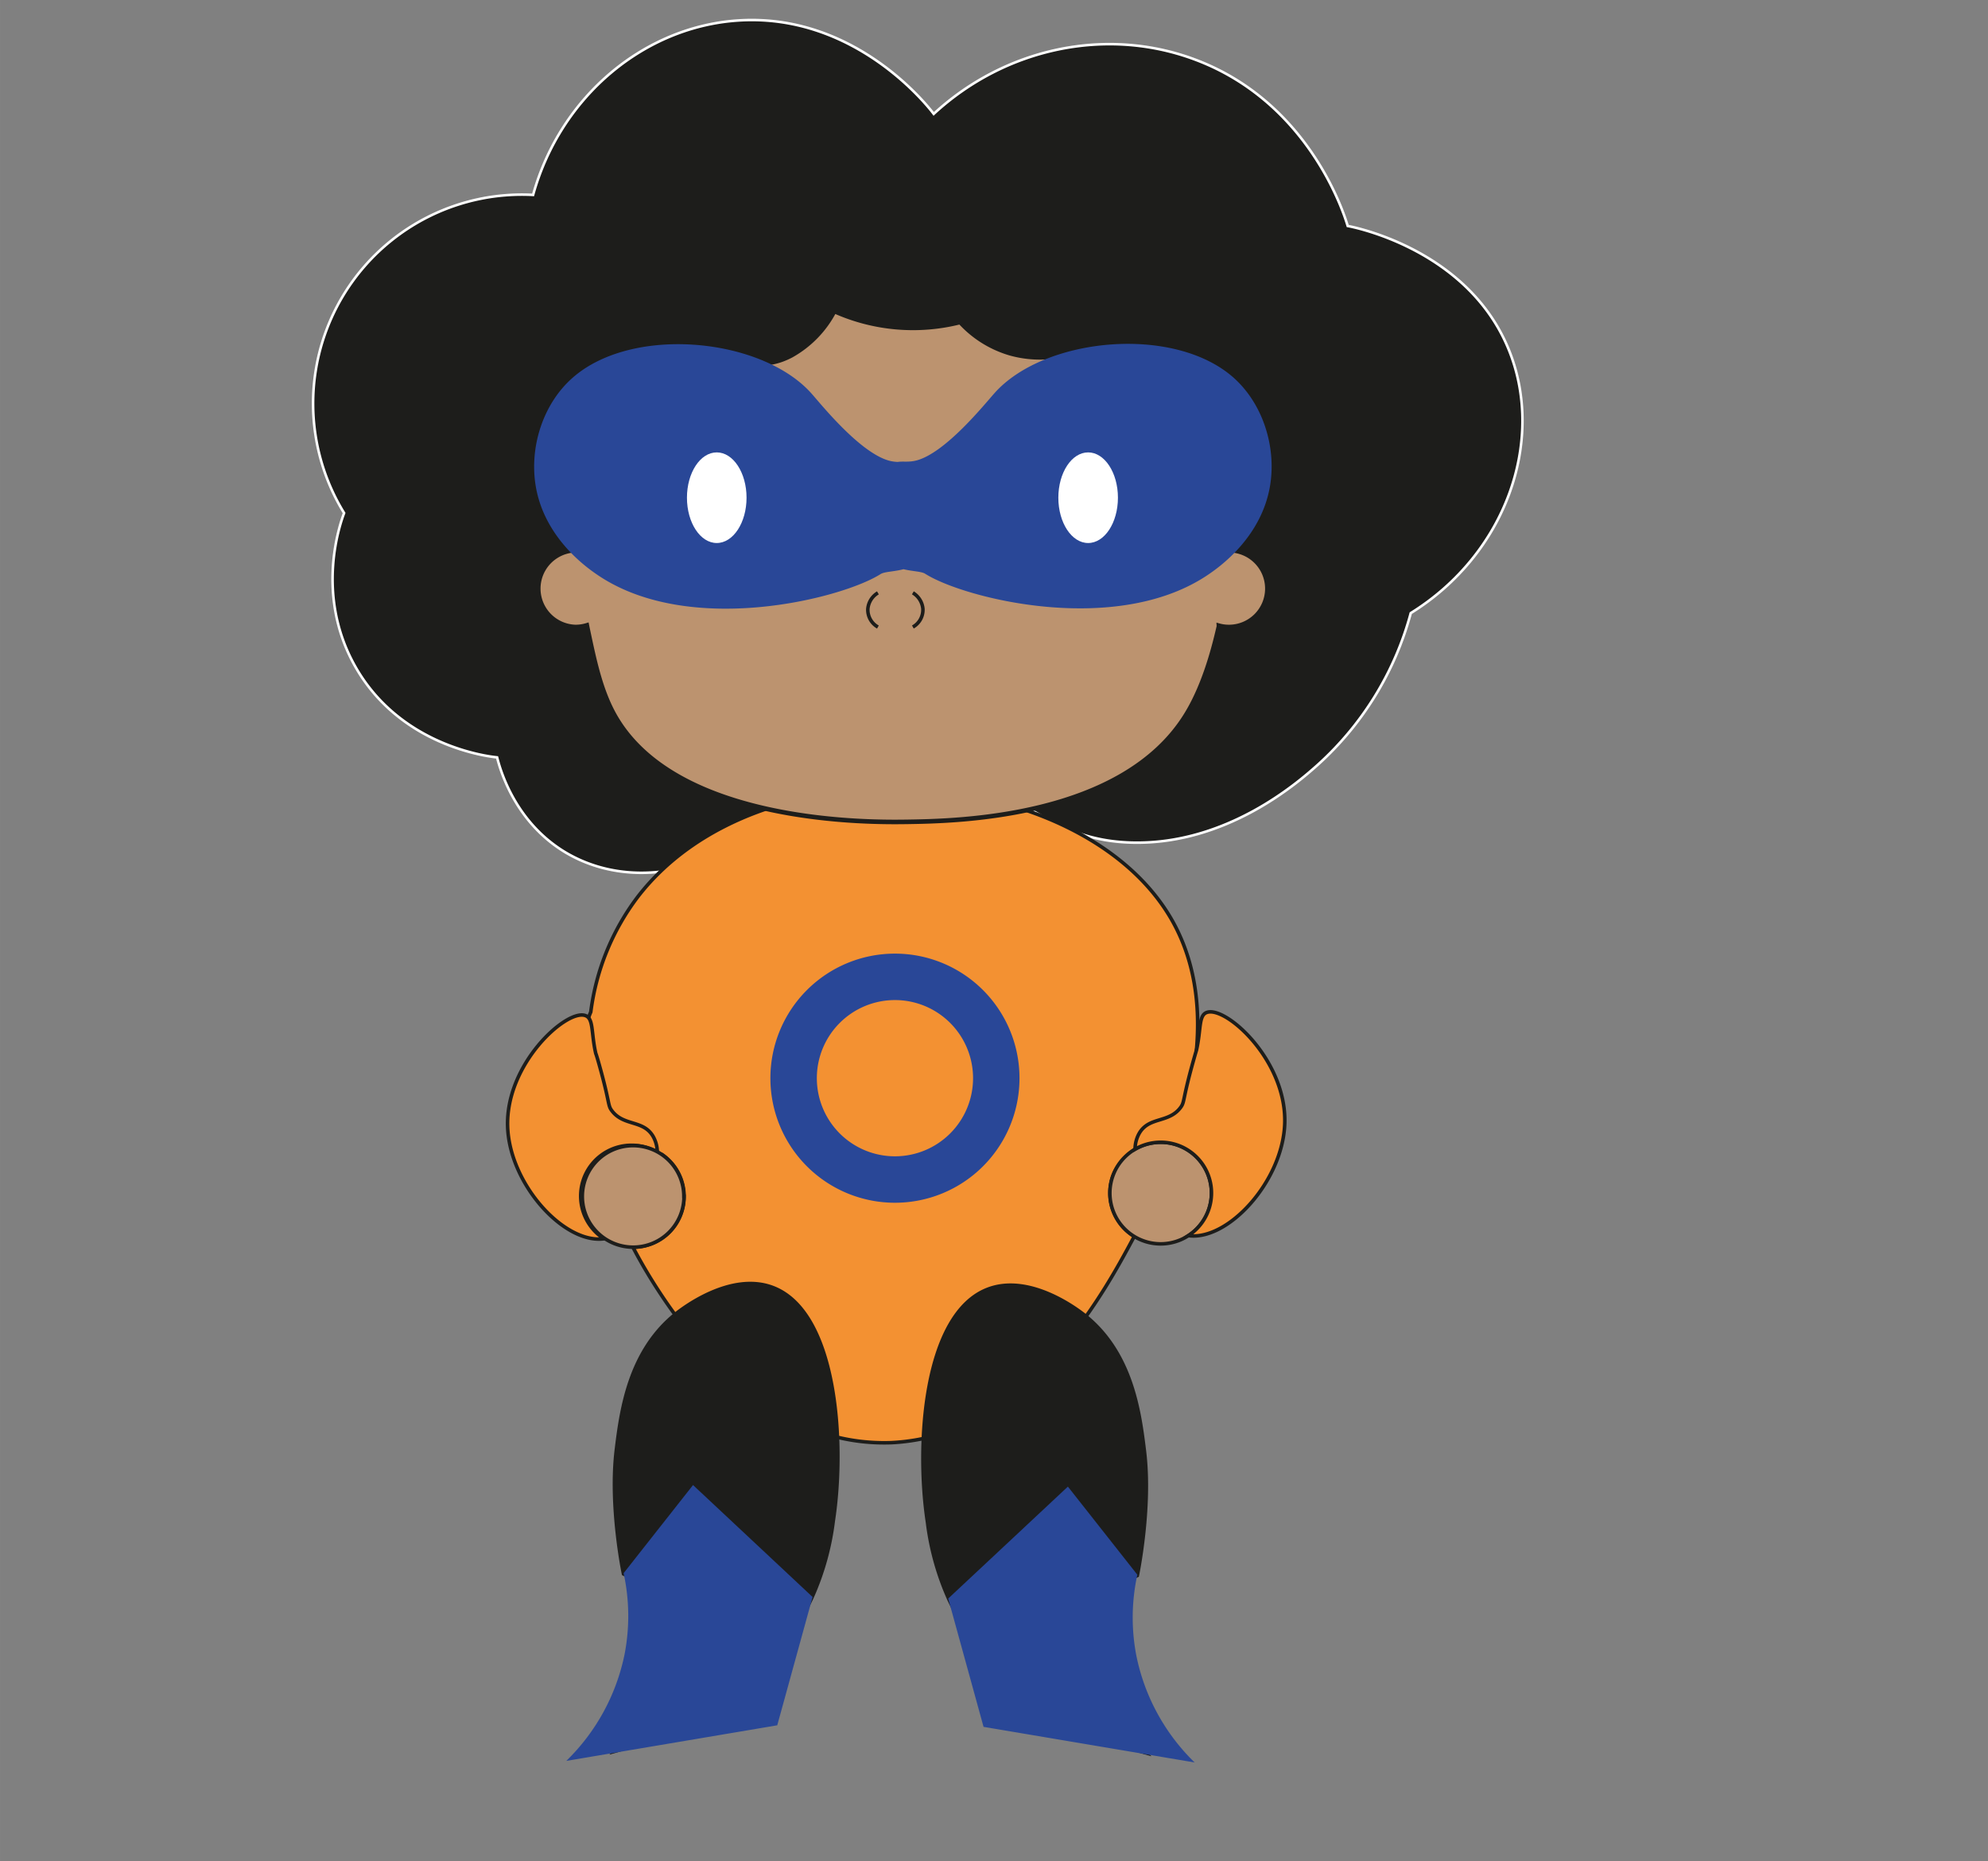 <svg id="helt_1" data-name="helt 1" xmlns="http://www.w3.org/2000/svg" width="198.43mm" height="185.77mm" viewBox="0 0 562.47 526.59">
  <rect x="0" y="0" width="562.47" height="526.59" fill="#808080" stroke="none"/>
  <defs>
    <style>
      .cls-1, .cls-6 {
        fill: #1d1d1b;
      }

      .cls-1 {
        stroke: #fff;
        stroke-width: 0.72px;
      }

      .cls-1, .cls-2, .cls-3, .cls-4, .cls-5, .cls-6, .cls-8 {
        stroke-miterlimit: 10;
      }

      .cls-2 {
        fill: #f39132;
      }

      .cls-2, .cls-3, .cls-4, .cls-5, .cls-6, .cls-8 {
        stroke: #1d1d1b;
      }

      .cls-3, .cls-4 {
        fill: #bc936f;
      }

      .cls-4 {
        stroke-width: 1.29px;
      }

      .cls-5, .cls-8 {
        fill: none;
      }

      .cls-7 {
        fill: #294797;
      }

      .cls-8 {
        stroke-width: 2.04px;
      }

      .cls-9 {
        fill: #fff;
      }
    </style>
  </defs>
  <g>
    <path class="cls-1" d="M159.75,241c-14.07-8.57-18.2-23.14-19.11-26.74-2.21-.21-27.59-3.05-40.36-26.12-11.18-20.19-4-40.16-2.92-43a59.1,59.1,0,0,1,53.47-90c7.78-28,31.65-47.86,58.58-49.38,32.7-1.84,53.1,24.24,54.77,26.46C284.48,13.48,313.09,7.52,338,16.81c32.27,12,42.22,43.48,43.31,47.12,2,.36,34.59,6.84,45.84,35.66,9.94,25.43-1.11,57.19-28,73.86a88.85,88.85,0,0,1-26.74,43.3c-5.06,4.47-25.28,22.32-52.21,21.62-24.84-.65-30.71-16.44-54.77-19.07-13.48-1.47-32.34,1.22-56.49,18.95C193.56,248.72,174.26,249.79,159.75,241Z"/>
    <path class="cls-2" d="M338.52,297.1h0a21.65,21.65,0,0,1-.74,16.26C333,323.38,322,325,321.15,325.11c-1,.7-5.07,3.54-6.49,8.21a14.5,14.5,0,0,0-.62,4.19,14.34,14.34,0,0,0,6.89,12.26c-.18.32-.33.62-.49.9-1.86,3.46-4.46,8.29-7.82,13.69-7.19,11.53-17.85,25.68-32.28,34.72h0a57.06,57.06,0,0,1-28.11,9.05,56.48,56.48,0,0,1-29.16-6.88c-16-8.48-28.18-23.16-36-34.95h0a150.71,150.71,0,0,1-8-13.47h.12a14.36,14.36,0,0,0,8.1-26.22c-1.6-.39-13.72-3.48-19.67-15.76-5.77-11.89-1.16-23-.47-24.55a68.25,68.25,0,0,1,13.28-32.57c34.77-45.1,125-38,150.82,6C338.08,271.41,339.65,284.5,338.52,297.1Z"/>
    <path class="cls-3" d="M342.76,337.51a14.37,14.37,0,1,1-14.36-14.36,14.13,14.13,0,0,1,4.13.6A14.36,14.36,0,0,1,342.76,337.51Z"/>
    <path class="cls-2" d="M363.5,317.8c-.53,16.33-16,33.29-27.29,31.76a14.36,14.36,0,0,0-3.68-25.81,14.43,14.43,0,0,0-11.38,1.36,9.2,9.2,0,0,1,1.14-4.43c2.76-4.86,8.31-2.87,11.69-7.31,1.27-1.66.49-1.93,3.59-13,.39-1.39.72-2.53.95-3.28h0c1.36-6,.53-10,3.08-10.72C347.14,284.77,364.05,300.16,363.5,317.8Z"/>
    <path class="cls-2" d="M143.62,318.69c.53,16.33,16,33.28,27.29,31.76A14.36,14.36,0,0,1,178.72,324a14.14,14.14,0,0,1,7.25,2,9.15,9.15,0,0,0-1.14-4.43c-2.76-4.86-8.31-2.87-11.69-7.31-1.27-1.66-.48-1.94-3.59-13-.39-1.39-.72-2.53-1-3.28h0c-1.36-6-.53-10-3.08-10.72C160,285.66,143.07,301.05,143.62,318.69Z"/>
    <path class="cls-3" d="M193.52,338.45a14.36,14.36,0,0,1-14.36,14.37H179a14.36,14.36,0,1,1,14.48-14.37Z"/>
    <path class="cls-4" d="M358.58,166.51a10.87,10.87,0,0,1-10.87,10.87,10.64,10.64,0,0,1-2.84-.38,1.42,1.42,0,0,1,0,.2c-1.1,4.7-3.74,16-9.17,24.85-18,29.47-65.21,30.23-78.85,30.45-9.21.14-66.12,1.06-83.31-30.74-3.72-6.89-5.44-15.07-7.19-23.36-.11-.5-.21-1-.31-1.5a11,11,0,0,1-3.21.48,10.87,10.87,0,0,1,0-21.73H163c-.73-11,.33-17.32.88-19.78a47.71,47.71,0,0,1,3.34-10.78c8.14-16.84,30.75-21.45,32-21.68,11.95-2.27,16.21,1.58,24.67-2.87A30.4,30.4,0,0,0,236.05,88a54.47,54.47,0,0,0,35.61,3.1,30.9,30.9,0,0,0,14.23,8.86,31.34,31.34,0,0,0,20.93-1.5C308.36,99,335,109.32,343,126.28a59.31,59.31,0,0,1,3.59,10.19,112.5,112.5,0,0,1,1,19.18h.06A10.87,10.87,0,0,1,358.58,166.51Z"/>
    <path class="cls-5" d="M258.28,167.71a5.93,5.93,0,0,1,2.84,4.54,5.59,5.59,0,0,1-2.84,5.13"/>
    <path class="cls-5" d="M248.39,167.72a5.88,5.88,0,0,0-2.85,4.54,5.6,5.6,0,0,0,2.85,5.13"/>
    <path class="cls-6" d="M262.42,430.68a75.79,75.79,0,0,0,6.07,21.79c14.14,30.53,47,41,55.86,43.47-13-15.53-17.07-33-10.26-43.42a20.33,20.33,0,0,1,7.69-6.79s4-19.1,2-35.28c-1.34-11.08-3.59-27.59-16.66-38.17-1.53-1.24-15.49-12.25-27.69-7.53C261.29,371.76,259.1,408.88,262.42,430.68Z"/>
    <path class="cls-7" d="M268.28,452.23q5,18.15,10,36.3L338,498.6a58.25,58.25,0,0,1-16.5-30.26,56.83,56.83,0,0,1,.29-22.85l-19.65-24.93Z"/>
    <path class="cls-6" d="M235.76,430.24A75.47,75.47,0,0,1,229.69,452c-14.14,30.53-47,41-55.85,43.47,13-15.53,17.07-33,10.25-43.42a20.28,20.28,0,0,0-7.68-6.79s-4-19.1-2-35.28c1.35-11.08,3.6-27.59,16.66-38.17,1.53-1.24,15.49-12.25,27.69-7.53C236.9,371.32,239.09,408.44,235.76,430.24Z"/>
    <path class="cls-7" d="M229.91,451.79q-5,18.15-10,36.3l-59.69,10.07a58.31,58.31,0,0,0,16.51-30.26,56.83,56.83,0,0,0-.29-22.85l19.64-24.93Z"/>
    <g id="maske">
      <line class="cls-8" x1="268.19" y1="286.77" x2="268.17" y2="286.91"/>
      <path class="cls-7" d="M359.39,137.12c-2.35,15-14.72,23.5-17.35,25.31-26,17.83-69.3,6.87-80.27-.11-1.07-.68-3.52-.66-6.14-1.29-2.74.72-5.37.67-6.49,1.38-11,7-54.31,17.93-80.27.11-2.63-1.81-15-10.31-17.35-25.32-1.68-10.68,2-22.8,10.41-30.26,17-15.07,53.66-11.39,67.68,4.4,2.67,3,13.69,16.78,22,19a11.24,11.24,0,0,0,2.39.34h0c1.59-.24,3.12.16,5.35-.43,8.28-2.22,19.3-16,22-19,14-15.8,50.68-19.47,67.68-4.4C357.39,114.31,361.07,126.44,359.39,137.12Z"/>
      <ellipse class="cls-9" cx="202.79" cy="140.8" rx="8.43" ry="12.82"/>
      <ellipse class="cls-9" cx="307.87" cy="140.8" rx="8.43" ry="12.82"/>
    </g>
    <path class="cls-7" d="M253.21,269.78A35.24,35.24,0,1,0,288.45,305,35.24,35.24,0,0,0,253.21,269.78Zm0,57.34a22.1,22.1,0,1,1,22.1-22.1A22.1,22.1,0,0,1,253.21,327.12Z"/>
  </g>
</svg>
